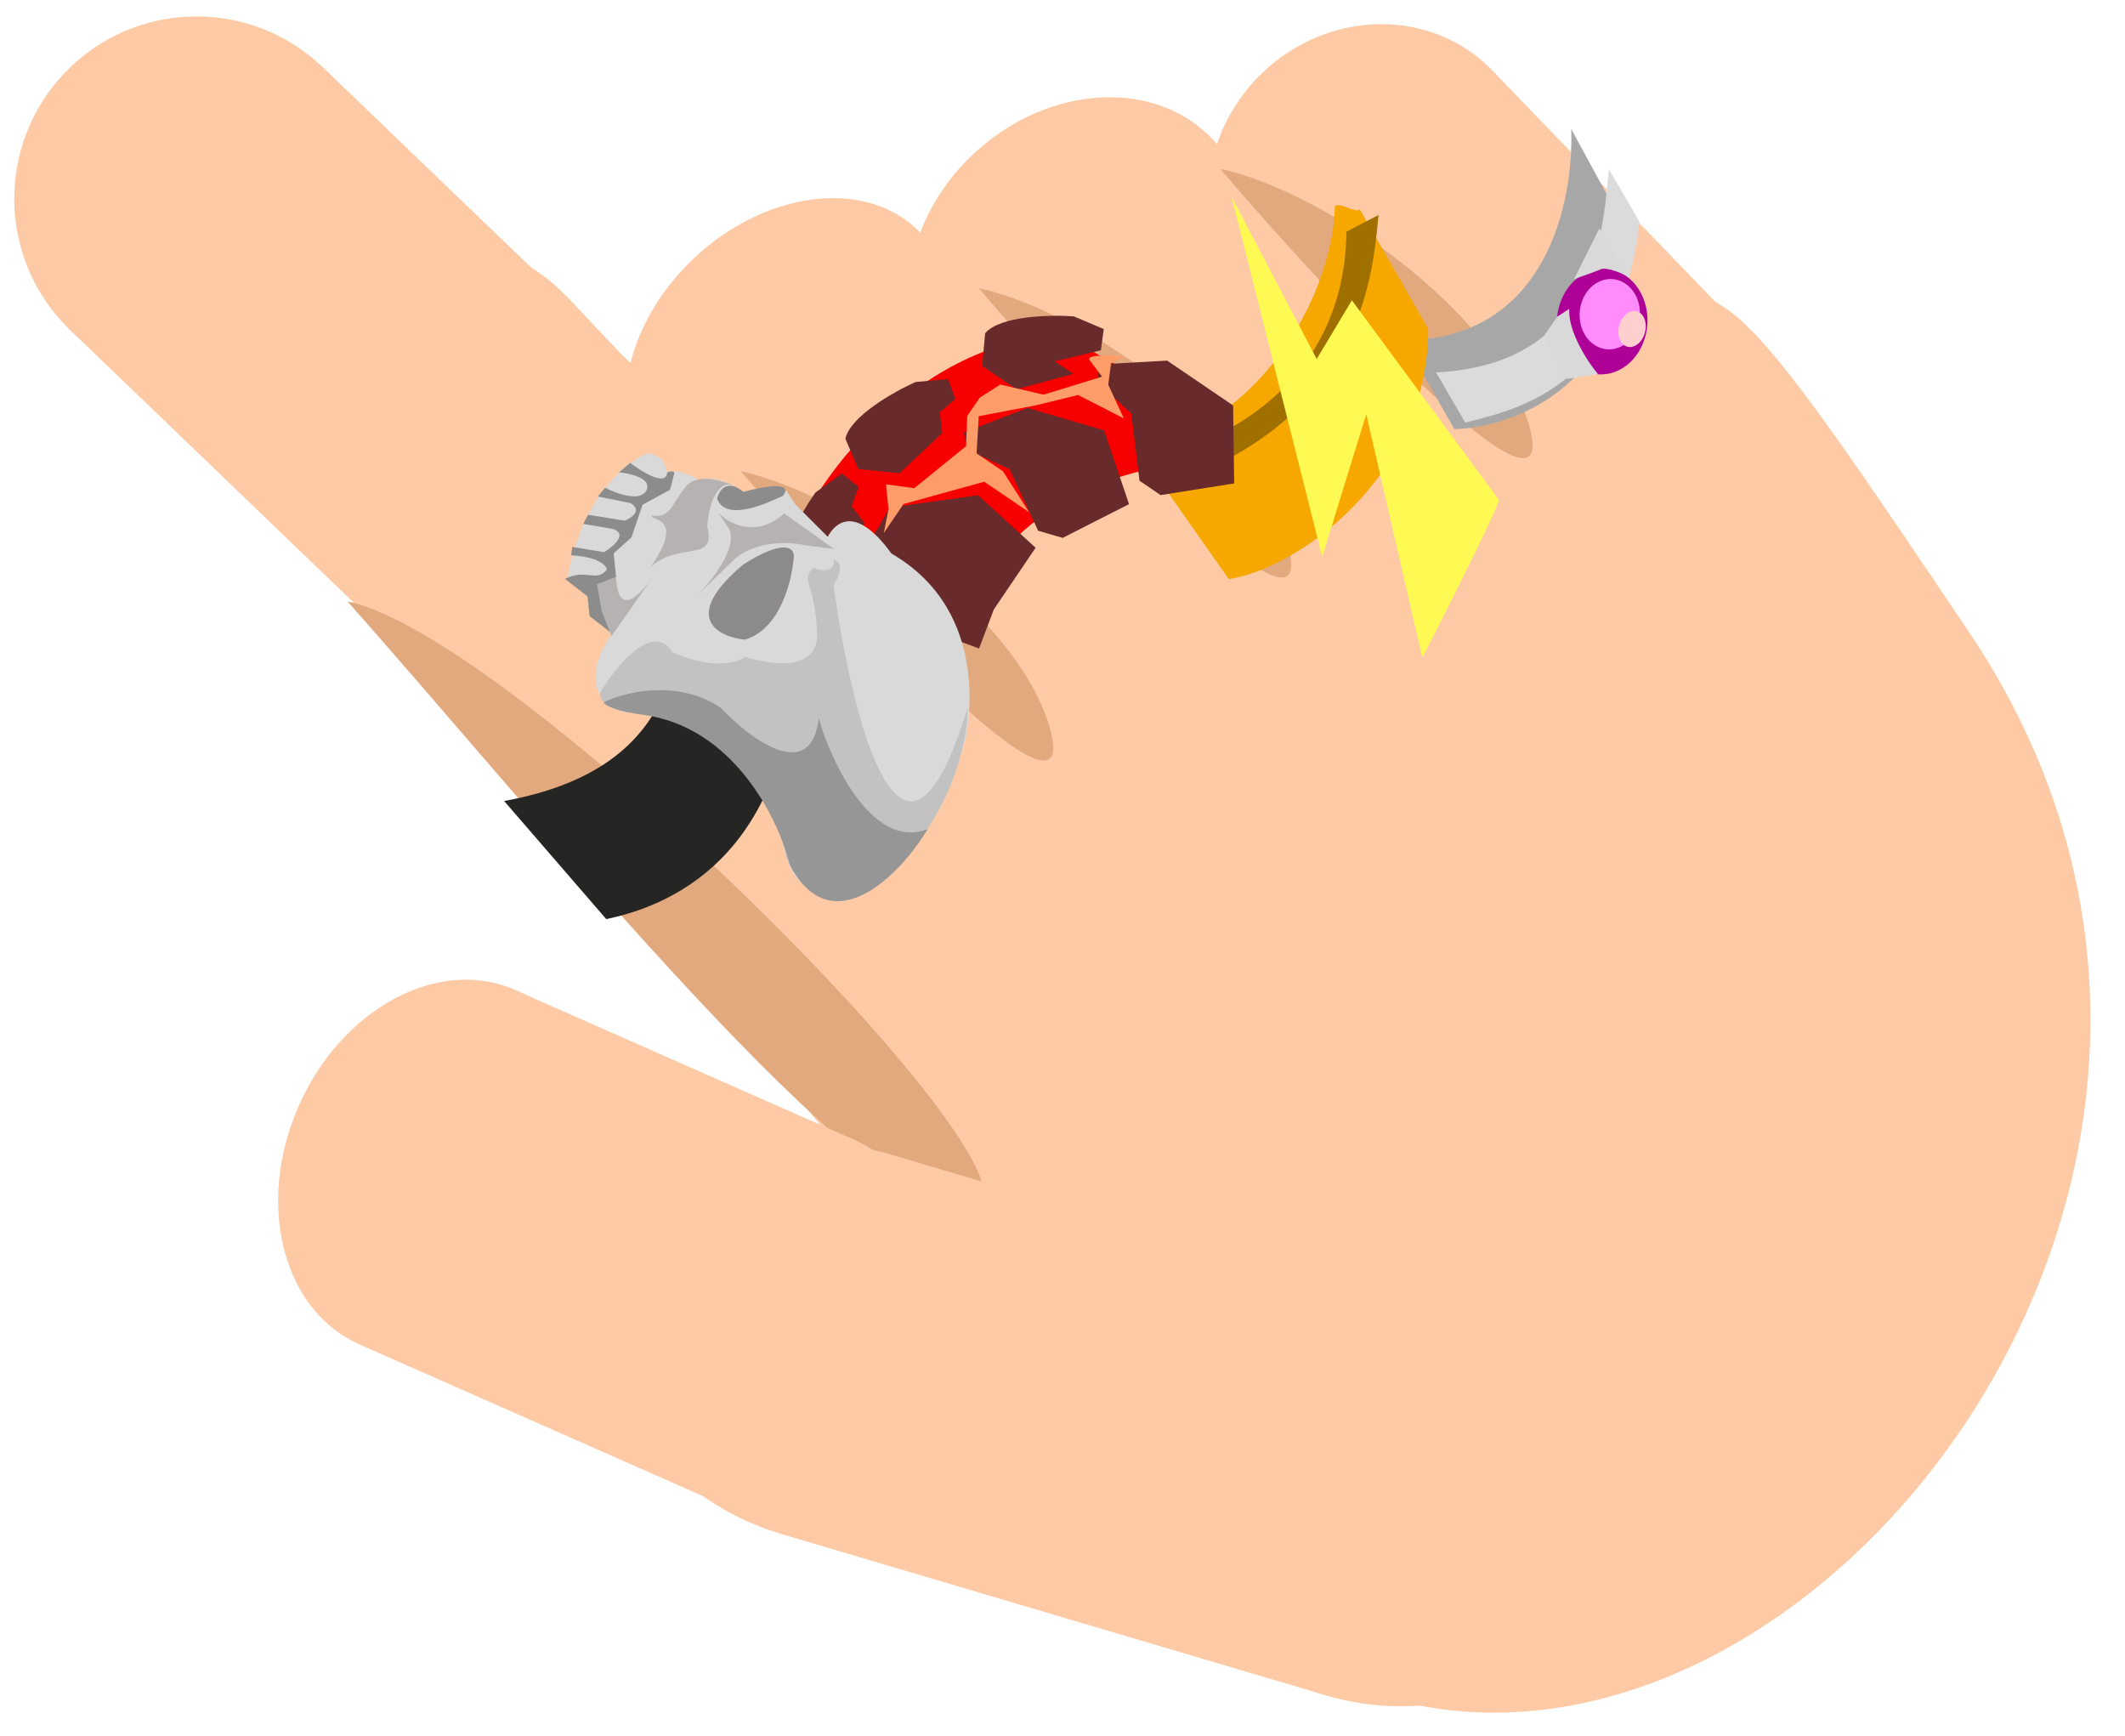 <svg width="333" height="272" viewBox="0 0 333 272" fill="none" xmlns="http://www.w3.org/2000/svg">
<mask id="mask0_181_198" style="mask-type:alpha" maskUnits="userSpaceOnUse" x="0" y="0" width="333" height="272">
<rect width="333" height="272" fill="#D9D9D9"/>
</mask>
<g mask="url(#mask0_181_198)">
<path d="M308.54 99.004C241.237 -0.906 285.828 65.851 175.075 99.004C105.189 93.142 113.443 54 83.702 82.395C60.282 104.755 114.019 155.864 181.158 240.514C248.296 325.163 375.842 198.915 308.54 99.004Z" fill="#FDCAA5"/>
<circle cx="28.559" cy="28.559" r="28.559" transform="matrix(0.687 0.727 0.727 -0.687 27.732 65.011)" fill="#FDCAA5"/>
<circle cx="28.559" cy="28.559" r="28.559" transform="matrix(0.687 0.727 0.727 -0.687 75.894 115.947)" fill="#FDCAA5"/>
<rect width="70.1" height="57.119" transform="matrix(0.687 0.727 0.727 -0.687 47.354 85.763)" fill="#FDCAA5"/>
<circle cx="28.559" cy="28.559" r="28.559" transform="matrix(0.721 0.693 0.693 -0.721 -9.589 31.937)" fill="#FDCAA5"/>
<circle cx="28.559" cy="28.559" r="28.559" transform="matrix(0.721 0.693 0.693 -0.721 40.963 80.501)" fill="#FDCAA5"/>
<rect width="70.1" height="57.119" transform="matrix(0.721 0.693 0.693 -0.721 11.006 51.722)" fill="#FDCAA5"/>
<path d="M54.455 94.235C81.101 99.573 168.688 187.182 152.232 189.723C135.777 192.263 84.54 128.051 54.455 94.235Z" fill="#E2A97F"/>
<ellipse cx="21.527" cy="28.559" rx="21.527" ry="28.559" transform="matrix(0.684 0.729 0.729 -0.684 87.974 59.946)" fill="#FDCAA5"/>
<ellipse cx="21.527" cy="28.559" rx="21.527" ry="28.559" transform="matrix(0.684 0.729 0.729 -0.684 124.127 98.481)" fill="#FDCAA5"/>
<rect width="52.839" height="57.119" transform="matrix(0.684 0.729 0.729 -0.684 102.703 75.646)" fill="#FDCAA5"/>
<path d="M116.091 73.831C132.738 77.483 159.019 96.089 164.372 113.587C170.499 133.614 134.021 94.88 116.091 73.831Z" fill="#E2A97F"/>
<ellipse cx="23.645" cy="28.562" rx="23.645" ry="28.562" transform="matrix(0.671 0.742 0.745 -0.667 131.838 42.642)" fill="#FDCAA5"/>
<ellipse cx="23.645" cy="28.562" rx="23.645" ry="28.562" transform="matrix(0.671 0.742 0.745 -0.667 170.754 85.699)" fill="#FDCAA5"/>
<rect width="58.037" height="57.123" transform="matrix(0.671 0.742 0.745 -0.667 147.693 60.183)" fill="#FDCAA5"/>
<ellipse cx="24.777" cy="26.339" rx="24.777" ry="26.339" transform="matrix(0.694 0.72 0.719 -0.695 178.781 29.811)" fill="#FDCAA5"/>
<ellipse cx="24.777" cy="26.339" rx="24.777" ry="26.339" transform="matrix(0.694 0.72 0.719 -0.695 220.996 73.591)" fill="#FDCAA5"/>
<rect width="60.817" height="52.678" transform="matrix(0.694 0.72 0.719 -0.695 195.98 47.647)" fill="#FDCAA5"/>
<ellipse cx="36.225" cy="30.938" rx="36.225" ry="30.938" transform="matrix(0.959 0.284 0.28 -0.96 87.683 230.043)" fill="#FDCAA5"/>
<ellipse cx="36.225" cy="30.938" rx="36.225" ry="30.938" transform="matrix(0.959 0.284 0.28 -0.96 172.932 255.315)" fill="#FDCAA5"/>
<rect width="88.915" height="61.875" transform="matrix(0.959 0.284 0.28 -0.96 122.415 240.34)" fill="#FDCAA5"/>
<ellipse cx="23.718" cy="30.318" rx="23.718" ry="30.318" transform="matrix(-0.915 -0.404 -0.403 0.915 155.706 188.237)" fill="#FDCAA5"/>
<ellipse cx="23.718" cy="30.318" rx="23.718" ry="30.318" transform="matrix(-0.915 -0.404 -0.404 0.915 102.461 164.693)" fill="#FDCAA5"/>
<rect width="58.218" height="60.636" transform="matrix(-0.915 -0.404 -0.404 0.915 134.013 178.644)" fill="#FDCAA5"/>
<path d="M153.376 45.146C170.023 48.798 196.304 67.403 201.657 84.902C207.783 104.928 171.305 66.195 153.376 45.146Z" fill="#E2A97F"/>
<path d="M191.208 26.445C207.855 30.097 234.136 48.703 239.489 66.201C245.616 86.228 209.138 47.494 191.208 26.445Z" fill="#E2A97F"/>
</g>
<g filter="url(#filter0_d_181_198)">
<path d="M222.967 54.329C245.202 54.214 249.631 32.868 249.224 21.214L257.613 36.632C258.66 60.743 240.901 67.927 230.917 68.244L222.967 54.329Z" fill="#A7A7A7"/>
</g>
<path d="M225.038 58.35C249.961 57.087 251.178 36.633 252.111 26.493L256.902 34.709C254.208 60.14 238.495 64.012 229.772 66.161L229.605 66.203L225.038 58.35Z" fill="#DBDBDB"/>
<ellipse cx="7.231" cy="8.165" rx="7.231" ry="8.165" transform="matrix(-0.894 -0.448 -0.36 0.933 260.473 46.006)" fill="#AE0097"/>
<ellipse cx="4.816" cy="5.438" rx="4.816" ry="5.438" transform="matrix(-0.894 -0.448 -0.36 0.933 258.527 46.313)" fill="#FF8BFD"/>
<ellipse cx="2.115" cy="2.851" rx="2.115" ry="2.851" transform="matrix(-0.894 -0.448 -0.36 0.933 258.668 49.839)" fill="#FFCECE"/>
<path d="M250.399 58.59L245.535 59.36L241.832 52.823L244.037 49.606L245.924 48.382C245.636 51.906 248.968 56.935 250.399 58.59Z" fill="#D9D9D9"/>
<path d="M246.663 43.731C247.977 43.276 250.681 42.318 250.983 42.122C251.655 41.837 253.861 42.702 254.88 43.17L250.633 35.794L246.663 43.731Z" fill="#D9D9D9"/>
<g filter="url(#filter1_d_181_198)">
<path d="M195.552 91.732L184.624 76.166C185.222 76.094 177.332 73.578 180.519 66.707L183.569 70.668C202.055 65.874 211.925 45.774 212.169 33.498C212.194 32.216 216.11 34.771 216.022 33.685L226.812 52.512C226.792 75.879 206.146 90.171 195.552 91.732Z" fill="#F7A800"/>
</g>
<path d="M184.652 75.514C212.788 64.575 215.019 44.766 216.023 33.685L210.991 36.298C210.777 59.687 191.905 68.877 183.57 70.668L180.519 66.707C178.014 71.16 183.22 73.883 184.652 75.514Z" fill="#9F7000"/>
<g filter="url(#filter2_d_181_198)">
<path d="M222.895 99.074C226.912 91.203 234.934 75.229 234.885 74.307L211.849 43.045L206.338 52.248L193 26.836L207.196 83.277L214.097 60.897L222.895 99.074Z" fill="#FFF954"/>
</g>
<g filter="url(#filter3_d_181_198)">
<path d="M125.415 90.692L143.746 103.811C143.867 103.176 147.139 108.356 154.517 104.83C153.16 102.536 151.855 102.027 151.997 101.59C158.39 81.87 176.713 74.24 189.478 73.723C190.811 73.669 188.073 64.491 189.194 64.562L169.793 53.55C145.531 54.063 127.847 79.415 125.415 90.692Z" fill="#F90000"/>
</g>
<path d="M172.22 57.093L182.904 56.5L193.239 63.531L193.402 75.737L181.874 77.57L178.567 75.32L177.279 64.768L172.054 60.004L172.22 57.093Z" fill="#682A2A"/>
<path d="M172.965 51.553L172.518 54.877L165.29 56.612L168.184 58.58L159.286 60.993L153.912 57.337L154.376 52.21C156.732 49.459 164.62 49.301 168.269 49.567L172.965 51.553Z" fill="#682A2A"/>
<path d="M148.554 59.386L149.729 62.528L147.271 64.565L147.657 67.839L140.952 74.166L134.488 73.48L132.477 68.741C133.255 65.204 140.134 61.342 143.477 59.853L148.554 59.386Z" fill="#682A2A"/>
<path d="M131.94 74.175L134.546 76.287L133.46 79.289L135.453 81.915L132.884 90.769L126.965 93.456L122.828 90.392C121.705 86.948 125.675 80.131 127.8 77.152L131.94 74.175Z" fill="#682A2A"/>
<path d="M151.036 67.76L161.02 63.911L173.017 67.423L176.924 78.987L166.519 84.276L162.68 83.153L158.21 73.508L151.773 70.581L151.036 67.76Z" fill="#682A2A"/>
<path d="M134.197 88.524L139.419 79.528L153.268 77.59L162.285 85.818L155.74 95.483L153.426 101.606L141.333 97.159L136.207 90.636L134.197 88.524Z" fill="#682A2A"/>
<g filter="url(#filter4_d_181_198)">
<path d="M167.788 56.496C167.02 55.491 170.985 55.648 173.064 55.853L171.112 56.944L170.664 60.268L173.111 65.561L165.934 61.888L159.401 63.49L150.371 65.208L150.038 71.03L154.172 73.842L158.273 80.26L151.245 75.479L138.592 78.966L135.498 83.513L136.227 79.776L135.847 75.889L140.279 76.485L148.385 69.905L148.568 65.191L150.537 62.298L153.746 60.248L160.526 61.837L169.705 59.011L167.788 56.496Z" fill="#FF9C67"/>
</g>
<g filter="url(#filter5_d_181_198)">
<path d="M82 126.5C113.181 120.836 109.804 97.966 109.932 83.039L127.679 100.484C127.704 131.315 112.018 142.115 98 145L82 126.5Z" fill="#252524"/>
</g>
<path d="M139.662 86.708C155.757 96.019 151.378 114.758 151.418 115.336C143.55 143.889 125.706 144.163 123.342 134.493C118.365 114.142 104.554 110.765 98.27 111.62C90.614 109.574 93.519 102.544 95.928 99.285L92.636 96.382L92.199 93.651L88.907 90.748C90.997 78.176 98.011 72.421 101.256 71.115C103.618 70.957 104.435 72.985 104.548 74.018C106.389 73.489 108.584 74.596 109.451 75.216C111.858 74.3 115.153 76.07 116.5 77.07C119.018 76.321 122.076 76.698 123.29 76.98L124.671 79.066L129.718 84.104C129.718 84.104 131.111 81.033 134.005 81.784C136.9 82.535 139.662 86.708 139.662 86.708Z" fill="#D9D9D9"/>
<path d="M116.689 100.222C122.352 98.626 124.199 90.702 124.415 86.94C123.85 84.248 118.835 86.867 116.398 88.512C106.615 96.785 112.516 99.765 116.689 100.222Z" fill="#8C8A8A"/>
<path d="M104.986 76.748L105.67 74.161C105.638 73.698 104.909 73.873 104.548 74.018C104.41 76.293 100.631 73.965 98.759 72.516L97.01 74.013C98.834 74.181 102.243 74.985 101.285 76.85C100.328 78.715 96.582 77.333 94.829 76.409L93.69 77.793L98.828 78.83C100.688 79.984 98.989 81.143 97.908 81.578L92.159 80.654L91.394 82.085L96.02 82.866C98.446 83.634 96.129 85.618 94.668 86.515L89.667 85.686L89.512 87.004C93.779 87.242 95.019 88.597 95.105 89.245C93.396 91.32 91.877 89.025 88.534 90.7L92.061 93.443L92.401 96.543L95.928 99.285L94.288 95.255L93.672 91.737L96.544 90.384L96.164 86.705L98.955 84.195L100.699 79.068L104.986 76.748Z" fill="#8C8C8C"/>
<path d="M112.369 78.071C113.773 82.263 121.639 78.106 122.721 77.671C124.433 75.291 119.287 76.278 116.5 77.07C113.978 74.914 112.695 76.839 112.369 78.071Z" fill="#8C8C8C"/>
<path d="M105.4 102.211C102.384 97.242 96.605 104.275 94.092 108.413C93.733 110.354 96.728 111.359 98.27 111.62C114.898 111.905 121.821 126.848 123.204 134.285C127.439 143.995 135.718 140.083 139.328 136.913C149.359 127.645 151.694 115.753 151.608 110.966C141.3 144.653 133.443 112.154 130.616 91.669C132.406 88.993 131.423 87.887 130.708 87.669C130.758 89.815 128.565 89.433 127.462 88.975C125.379 91.002 127.761 91.496 128.049 99.175C128.279 105.318 120.657 104.219 116.816 102.902C113.608 105.092 107.868 103.354 105.4 102.211Z" fill="#C2C2C2"/>
<path d="M102.35 90.359L95.83 99.654L94.328 95.833L93.534 91.529L96.544 90.384C96.806 96.99 100.399 93.104 102.35 90.359Z" fill="#B6B2B2"/>
<path d="M114.814 76.004C115.015 76.082 115.149 76.133 115.199 76.139C115.067 76.083 114.939 76.038 114.814 76.004C113.509 75.503 109.4 73.897 107.425 76.295C105.146 79.061 105.169 81.166 102.177 80.785C101.575 81.599 107.609 80.713 101.993 88.786C106.533 84.779 112.309 88.228 110.82 82.459C110.998 79.923 112.046 75.258 114.814 76.004Z" fill="#B6B2B2"/>
<path d="M115.242 87.482C118.794 84.574 124.038 84.911 126.216 85.443L130.703 86.015L122.903 80.438C118.44 84.452 114.118 81.992 112.515 80.26L113.896 82.345C116.261 85.091 111.614 90.966 108.995 93.561L115.242 87.482Z" fill="#B6B2B2"/>
<path d="M112.917 110.866C106.08 106.328 97.844 108.436 94.581 110.057C95.243 111.058 98.898 111.753 100.643 111.975C115 113.805 122.047 128.452 123.777 135.548C130.375 147.999 141.17 137 145.369 129.897C135.027 133.926 128.22 113.297 128.344 112.45C127.101 122.986 117.542 115.784 112.917 110.866Z" fill="#969696"/>
<defs>
<filter id="filter0_d_181_198" x="215.967" y="16.214" width="42.69" height="55.03" filterUnits="userSpaceOnUse" color-interpolation-filters="sRGB">
<feFlood flood-opacity="0" result="BackgroundImageFix"/>
<feColorMatrix in="SourceAlpha" type="matrix" values="0 0 0 0 0 0 0 0 0 0 0 0 0 0 0 0 0 0 127 0" result="hardAlpha"/>
<feOffset dx="-3" dy="-1"/>
<feGaussianBlur stdDeviation="2"/>
<feComposite in2="hardAlpha" operator="out"/>
<feColorMatrix type="matrix" values="0 0 0 0 0 0 0 0 0 0 0 0 0 0 0 0 0 0 0.25 0"/>
<feBlend mode="normal" in2="BackgroundImageFix" result="effect1_dropShadow_181_198"/>
<feBlend mode="normal" in="SourceGraphic" in2="effect1_dropShadow_181_198" result="shape"/>
</filter>
<filter id="filter1_d_181_198" x="172.758" y="28.128" width="55.054" height="66.604" filterUnits="userSpaceOnUse" color-interpolation-filters="sRGB">
<feFlood flood-opacity="0" result="BackgroundImageFix"/>
<feColorMatrix in="SourceAlpha" type="matrix" values="0 0 0 0 0 0 0 0 0 0 0 0 0 0 0 0 0 0 127 0" result="hardAlpha"/>
<feOffset dx="-3" dy="-1"/>
<feGaussianBlur stdDeviation="2"/>
<feComposite in2="hardAlpha" operator="out"/>
<feColorMatrix type="matrix" values="0 0 0 0 0 0 0 0 0 0 0 0 0 0 0 0 0 0 0.25 0"/>
<feBlend mode="normal" in2="BackgroundImageFix" result="effect1_dropShadow_181_198"/>
<feBlend mode="normal" in="SourceGraphic" in2="effect1_dropShadow_181_198" result="shape"/>
</filter>
<filter id="filter2_d_181_198" x="189" y="26.836" width="49.886" height="80.238" filterUnits="userSpaceOnUse" color-interpolation-filters="sRGB">
<feFlood flood-opacity="0" result="BackgroundImageFix"/>
<feColorMatrix in="SourceAlpha" type="matrix" values="0 0 0 0 0 0 0 0 0 0 0 0 0 0 0 0 0 0 127 0" result="hardAlpha"/>
<feOffset dy="4"/>
<feGaussianBlur stdDeviation="2"/>
<feComposite in2="hardAlpha" operator="out"/>
<feColorMatrix type="matrix" values="0 0 0 0 0.933 0 0 0 0 1 0 0 0 0 0 0 0 0 0.25 0"/>
<feBlend mode="normal" in2="BackgroundImageFix" result="effect1_dropShadow_181_198"/>
<feBlend mode="normal" in="SourceGraphic" in2="effect1_dropShadow_181_198" result="shape"/>
</filter>
<filter id="filter3_d_181_198" x="118.415" y="48.55" width="72.438" height="60.521" filterUnits="userSpaceOnUse" color-interpolation-filters="sRGB">
<feFlood flood-opacity="0" result="BackgroundImageFix"/>
<feColorMatrix in="SourceAlpha" type="matrix" values="0 0 0 0 0 0 0 0 0 0 0 0 0 0 0 0 0 0 127 0" result="hardAlpha"/>
<feOffset dx="-3" dy="-1"/>
<feGaussianBlur stdDeviation="2"/>
<feComposite in2="hardAlpha" operator="out"/>
<feColorMatrix type="matrix" values="0 0 0 0 0 0 0 0 0 0 0 0 0 0 0 0 0 0 0.25 0"/>
<feBlend mode="normal" in2="BackgroundImageFix" result="effect1_dropShadow_181_198"/>
<feBlend mode="normal" in="SourceGraphic" in2="effect1_dropShadow_181_198" result="shape"/>
</filter>
<filter id="filter4_d_181_198" x="134.398" y="51.601" width="45.813" height="36.012" filterUnits="userSpaceOnUse" color-interpolation-filters="sRGB">
<feFlood flood-opacity="0" result="BackgroundImageFix"/>
<feColorMatrix in="SourceAlpha" type="matrix" values="0 0 0 0 0 0 0 0 0 0 0 0 0 0 0 0 0 0 127 0" result="hardAlpha"/>
<feOffset dx="3"/>
<feGaussianBlur stdDeviation="2.05"/>
<feComposite in2="hardAlpha" operator="out"/>
<feColorMatrix type="matrix" values="0 0 0 0 1 0 0 0 0 0.042 0 0 0 0 0.042 0 0 0 0.86 0"/>
<feBlend mode="normal" in2="BackgroundImageFix" result="effect1_dropShadow_181_198"/>
<feBlend mode="normal" in="SourceGraphic" in2="effect1_dropShadow_181_198" result="shape"/>
</filter>
<filter id="filter5_d_181_198" x="75" y="78.039" width="53.679" height="69.961" filterUnits="userSpaceOnUse" color-interpolation-filters="sRGB">
<feFlood flood-opacity="0" result="BackgroundImageFix"/>
<feColorMatrix in="SourceAlpha" type="matrix" values="0 0 0 0 0 0 0 0 0 0 0 0 0 0 0 0 0 0 127 0" result="hardAlpha"/>
<feOffset dx="-3" dy="-1"/>
<feGaussianBlur stdDeviation="2"/>
<feComposite in2="hardAlpha" operator="out"/>
<feColorMatrix type="matrix" values="0 0 0 0 0 0 0 0 0 0 0 0 0 0 0 0 0 0 0.25 0"/>
<feBlend mode="normal" in2="BackgroundImageFix" result="effect1_dropShadow_181_198"/>
<feBlend mode="normal" in="SourceGraphic" in2="effect1_dropShadow_181_198" result="shape"/>
</filter>
</defs>
</svg>
